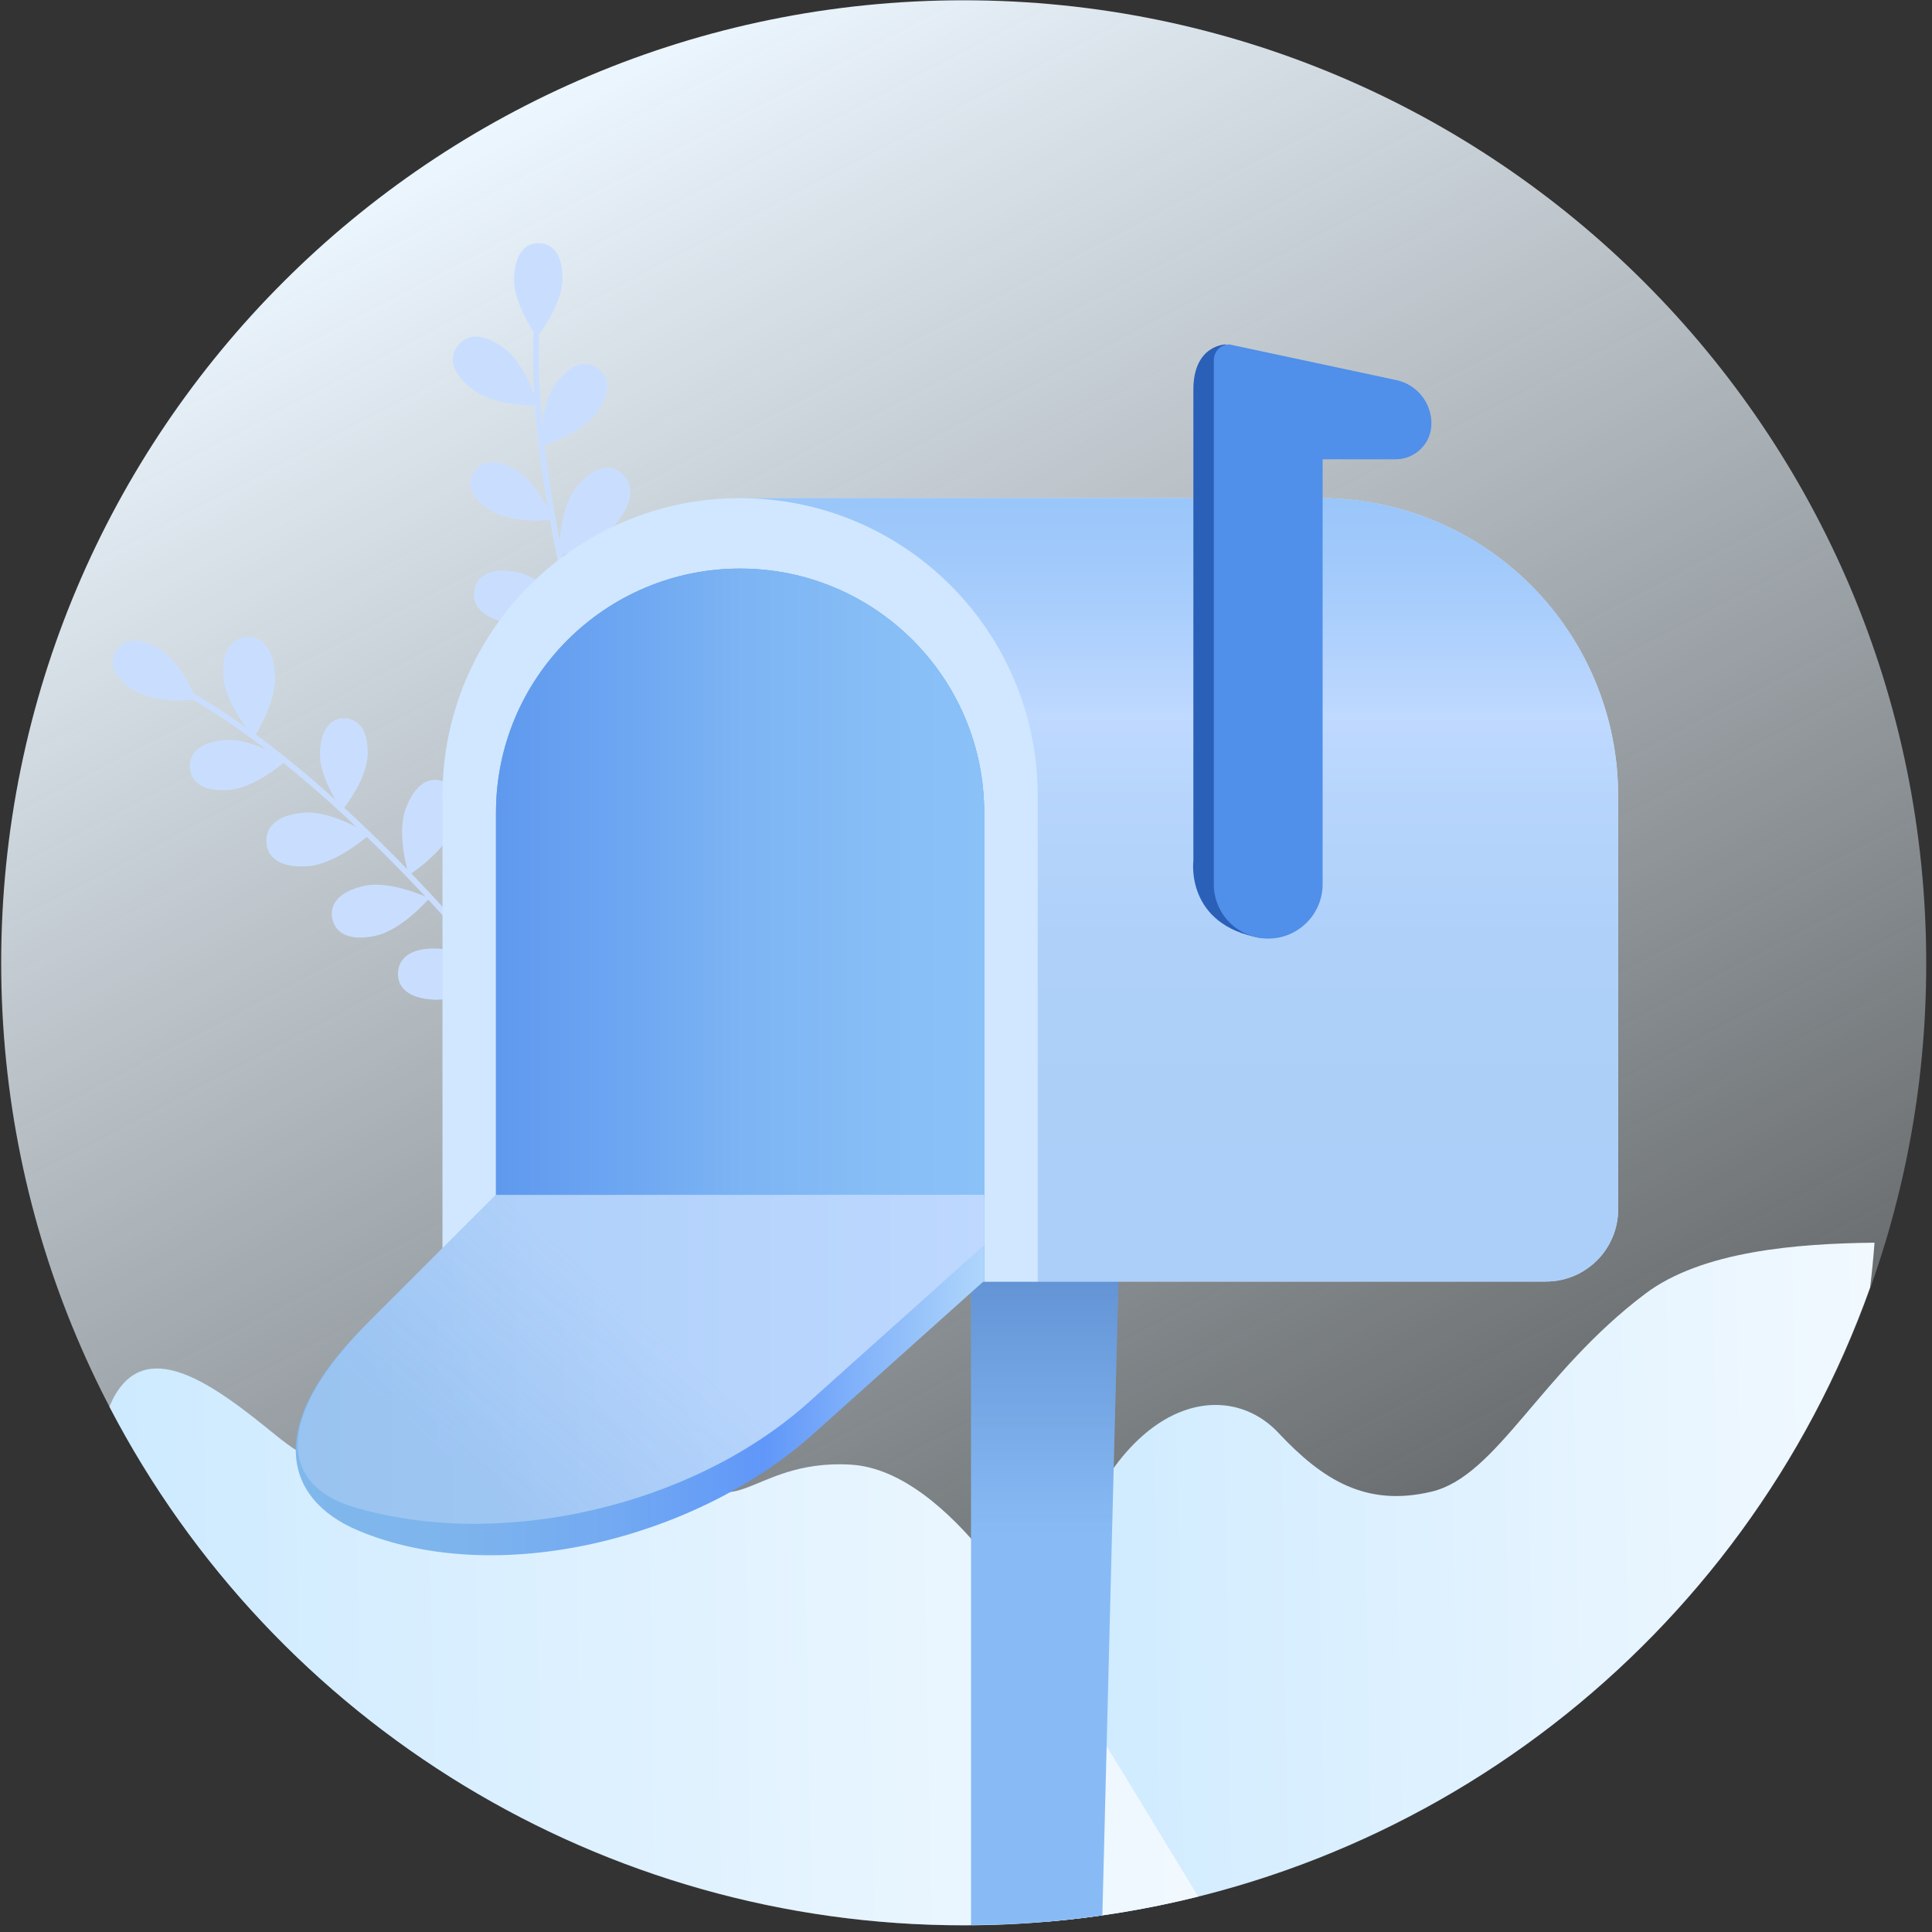 <svg width="200" height="200" viewBox="0 0 200 200" fill="none" xmlns="http://www.w3.org/2000/svg">
<rect x="0" y="0" width="200" height="200" fill="#333333" stroke="none"/>
<path d="M199.401 99.639C199.506 151.326 160.001 194.478 108.506 198.924C105.618 199.179 102.703 199.307 99.762 199.307C44.733 199.307 0.123 154.697 0.123 99.668C0.123 44.639 44.733 0.029 99.762 0.029C154.791 0.029 199.401 44.639 199.401 99.668V99.639Z" fill="url(#paint0_linear_4786_5092)"/>
<path d="M76.411 109.697L76.945 109.43C63.292 82.246 55.01 52.657 55.834 34.036H55.242C54.404 52.708 62.714 82.433 76.411 109.697Z" fill="#C9DEFF"/>
<path d="M53.213 28.881C53.155 31.56 55.596 34.881 55.596 34.881C55.596 34.881 58.166 31.668 58.224 28.982C58.282 26.296 57.177 25.199 55.798 25.17C54.419 25.141 53.264 26.217 53.213 28.881Z" fill="#C9DEFF"/>
<path d="M57.545 39.711C55.899 41.928 55.964 46.209 55.964 46.209C55.964 46.209 60.051 45.04 61.697 42.823C63.343 40.606 63.083 39.018 61.935 38.166C60.787 37.314 59.206 37.451 57.545 39.711Z" fill="#C9DEFF"/>
<path d="M59.559 50.592C57.791 52.968 57.863 57.523 57.863 57.523C57.863 57.523 62.245 56.274 64.014 53.913C65.783 51.552 65.458 49.834 64.267 48.924C63.076 48.014 61.328 48.209 59.559 50.592Z" fill="#C9DEFF"/>
<path d="M62.657 59.928C60.679 61.964 60.181 66.289 60.181 66.289C60.181 66.289 64.513 65.653 66.455 63.617C68.397 61.581 68.368 59.942 67.322 58.924C66.275 57.906 64.628 57.899 62.657 59.928Z" fill="#C9DEFF"/>
<path d="M64.109 69.689C62.665 72.123 63.156 76.448 63.156 76.448C63.156 76.448 67.199 74.838 68.65 72.412C70.102 69.986 69.675 68.39 68.419 67.639C67.163 66.888 65.56 67.256 64.109 69.689Z" fill="#C9DEFF"/>
<path d="M66.542 79.892C65.531 82.541 66.773 86.708 66.773 86.708C66.773 86.708 70.477 84.426 71.488 81.783C72.499 79.141 71.798 77.646 70.433 77.126C69.069 76.606 67.553 77.256 66.542 79.892Z" fill="#C9DEFF"/>
<path d="M70.527 89.921C69.516 92.563 70.758 96.737 70.758 96.737C70.758 96.737 74.469 94.455 75.48 91.805C76.491 89.155 75.791 87.675 74.419 87.155C73.047 86.635 71.538 87.271 70.527 89.921Z" fill="#C9DEFF"/>
<path d="M49.004 40.368C51.307 42.087 55.726 42.014 55.726 42.014C55.726 42.014 54.513 37.769 52.203 36.058C49.892 34.347 48.253 34.614 47.365 35.812C46.477 37.011 46.694 38.657 49.004 40.368Z" fill="#C9DEFF"/>
<path d="M50.961 52.939C53.235 54.282 57.257 53.791 57.257 53.791C57.257 53.791 55.74 50.036 53.473 48.693C51.206 47.35 49.726 47.762 49.033 48.939C48.34 50.115 48.693 51.596 50.961 52.939Z" fill="#C9DEFF"/>
<path d="M52.483 64.477C55.27 65.069 59.234 63.184 59.234 63.184C59.234 63.184 56.389 59.848 53.595 59.249C50.801 58.65 49.429 59.588 49.119 61.025C48.808 62.462 49.689 63.877 52.483 64.477Z" fill="#C9DEFF"/>
<path d="M54.925 73.227C57.719 73.82 61.683 71.935 61.683 71.935C61.683 71.935 58.795 68.599 56.044 68C53.293 67.401 51.87 68.332 51.567 69.776C51.264 71.22 52.13 72.628 54.925 73.227Z" fill="#C9DEFF"/>
<path d="M58.043 82.397C60.787 83.199 64.88 81.617 64.88 81.617C64.88 81.617 62.288 78.072 59.545 77.285C56.801 76.498 55.364 77.285 54.953 78.729C54.541 80.173 55.306 81.588 58.043 82.397Z" fill="#C9DEFF"/>
<path d="M61.466 91.95C64.21 92.751 68.303 91.162 68.303 91.162C68.303 91.162 65.704 87.625 62.968 86.83C60.231 86.036 58.787 86.83 58.376 88.274C57.964 89.718 58.729 91.148 61.466 91.95Z" fill="#C9DEFF"/>
<path d="M65.566 101.603C68.31 102.404 72.404 100.816 72.404 100.816C72.404 100.816 69.805 97.278 67.068 96.484C64.332 95.689 62.888 96.484 62.476 97.928C62.065 99.372 62.816 100.801 65.566 101.603Z" fill="#C9DEFF"/>
<path d="M72.527 129.884L72.014 130.195C56.317 104.159 35.66 81.379 19.494 72.159L19.783 71.639C36.036 80.91 56.751 103.769 72.527 129.884Z" fill="#C9DEFF"/>
<path d="M16.52 67.199C18.816 68.585 20.325 72.419 20.325 72.419C20.325 72.419 16.231 72.881 13.935 71.502C11.639 70.123 11.285 68.614 12 67.415C12.715 66.217 14.217 65.82 16.52 67.199Z" fill="#C9DEFF"/>
<path d="M23.321 76.606C26.087 76.397 29.646 78.722 29.646 78.722C29.646 78.722 26.476 81.56 23.718 81.769C20.96 81.978 19.762 80.91 19.653 79.487C19.545 78.065 20.563 76.823 23.321 76.606Z" fill="#C9DEFF"/>
<path d="M31.487 84.13C34.44 83.906 38.26 86.39 38.26 86.39C38.26 86.39 34.866 89.43 31.913 89.661C28.96 89.892 27.668 88.737 27.581 87.213C27.494 85.689 28.534 84.361 31.487 84.13Z" fill="#C9DEFF"/>
<path d="M37.74 91.697C40.512 91.112 44.44 92.989 44.44 92.989C44.44 92.989 41.61 96.296 38.837 96.881C36.065 97.466 34.707 96.541 34.404 95.112C34.101 93.682 34.967 92.318 37.74 91.697Z" fill="#C9DEFF"/>
<path d="M45.227 98.195C48.057 98.26 51.451 100.989 51.451 100.989C51.451 100.989 47.935 103.552 45.104 103.487C42.274 103.422 41.162 102.209 41.198 100.751C41.234 99.292 42.397 98.094 45.227 98.195Z" fill="#C9DEFF"/>
<path d="M52.563 105.653C55.343 106.209 58.209 109.48 58.209 109.48C58.209 109.48 54.303 111.401 51.53 110.845C48.758 110.289 47.862 108.91 48.151 107.473C48.44 106.036 49.819 105.097 52.563 105.653Z" fill="#C9DEFF"/>
<path d="M58.924 114.368C61.696 114.924 64.57 118.202 64.57 118.202C64.57 118.202 60.664 120.123 57.884 119.567C55.104 119.011 54.223 117.625 54.505 116.195C54.787 114.765 56.144 113.819 58.924 114.368Z" fill="#C9DEFF"/>
<path d="M28.469 69.754C28.686 72.643 26.303 76.318 26.303 76.318C26.303 76.318 23.357 73.025 23.14 70.166C22.924 67.307 24.029 66.05 25.509 65.942C26.989 65.834 28.245 66.888 28.469 69.754Z" fill="#C9DEFF"/>
<path d="M38.058 78.108C37.986 80.744 35.43 83.885 35.43 83.885C35.43 83.885 33.054 80.606 33.127 77.971C33.199 75.336 34.34 74.303 35.697 74.361C37.054 74.419 38.13 75.473 38.058 78.108Z" fill="#C9DEFF"/>
<path d="M47.011 85.538C46.029 88.224 42.318 90.592 42.318 90.592C42.318 90.592 41.011 86.404 42 83.726C42.989 81.047 44.498 80.376 45.884 80.881C47.271 81.386 47.993 82.859 47.011 85.538Z" fill="#C9DEFF"/>
<path d="M53.112 92.274C52.13 94.953 48.419 97.329 48.419 97.329C48.419 97.329 47.112 93.141 48.102 90.462C49.091 87.783 50.6 87.112 51.986 87.617C53.372 88.123 54.094 89.588 53.112 92.274Z" fill="#C9DEFF"/>
<path d="M59.205 99.805C58.418 102.549 54.873 105.162 54.873 105.162C54.873 105.162 53.292 101.083 54.079 98.339C54.866 95.596 56.317 94.816 57.761 95.22C59.205 95.625 59.992 97.054 59.205 99.805Z" fill="#C9DEFF"/>
<path d="M65.473 107.791C64.686 110.534 61.141 113.148 61.141 113.148C61.141 113.148 59.531 109.069 60.311 106.325C61.091 103.581 62.564 102.801 63.979 103.206C65.394 103.61 66.253 105.04 65.473 107.791Z" fill="#C9DEFF"/>
<path d="M71.48 116.404C70.7 119.148 67.148 121.762 67.148 121.762C67.148 121.762 65.538 117.682 66.318 114.939C67.097 112.195 68.563 111.415 69.986 111.819C71.408 112.224 72.238 113.653 71.48 116.404Z" fill="#C9DEFF"/>
<path d="M194.05 128.643C193.935 130.193 193.783 131.733 193.595 133.264C180.529 169.919 147.275 195.579 108.505 198.924C107.617 192.354 106.671 181.227 108.361 170.563C108.766 167.939 109.36 165.348 110.137 162.809C115.812 144.578 126.895 142.527 132.332 148.318C136.917 153.206 141.4 156.022 148.18 154.419C154.96 152.816 159.415 142.144 170.325 133.921C176.173 129.516 185.971 128.729 194.05 128.643Z" fill="url(#paint1_linear_4786_5092)"/>
<path d="M124.036 196.332C118.936 197.607 113.742 198.474 108.505 198.924C105.617 199.179 102.702 199.307 99.761 199.307C62.574 199.315 28.477 178.614 11.328 145.617C14.678 137.516 22.426 143.588 28.592 148.607C35.09 153.892 37.256 151.704 47.104 144.751C56.953 137.798 64.606 141.581 70.166 150.375C75.725 159.17 77.242 151.004 88.043 151.617C98.642 152.209 108.014 169.906 108.361 170.563L124.036 196.332Z" fill="url(#paint2_linear_4786_5092)"/>
<path d="M115.855 129.625L115.776 132.664L114.115 198.282C109.611 198.925 105.069 199.258 100.52 199.278V129.711H101.884H107.422L115.855 129.625Z" fill="#88BBF5"/>
<path d="M115.855 129.625L115.776 132.664L114.115 198.282C109.611 198.925 105.069 199.258 100.52 199.278V129.711H101.884H107.422L115.855 129.625Z" fill="url(#paint3_linear_4786_5092)"/>
<path d="M76.613 51.567H136.7C144.871 51.565 152.709 54.81 158.487 60.588C164.265 66.367 167.511 74.204 167.509 82.376V125.191C167.509 129.319 164.163 132.664 160.036 132.664H76.613V51.567Z" fill="url(#paint4_linear_4786_5092)"/>
<path d="M76.613 51.567H136.7C144.871 51.565 152.709 54.81 158.487 60.588C164.265 66.367 167.511 74.204 167.509 82.376V125.191C167.509 129.319 164.163 132.664 160.036 132.664H76.613V51.567Z" fill="url(#paint5_linear_4786_5092)"/>
<path d="M107.422 82.376V132.664H45.805V82.376C45.805 65.36 59.598 51.567 76.613 51.567C93.629 51.567 107.422 65.36 107.422 82.376Z" fill="#D0E7FF"/>
<path d="M101.884 84.13V132.664H51.343V84.13C51.343 70.173 62.657 58.859 76.614 58.859C90.57 58.859 101.884 70.173 101.884 84.13Z" fill="#669CE9"/>
<path d="M101.884 84.13V132.664H51.343V84.13C51.343 70.173 62.657 58.859 76.614 58.859C90.57 58.859 101.884 70.173 101.884 84.13Z" fill="url(#paint6_linear_4786_5092)"/>
<path d="M126.91 35.653C126.91 35.653 123.502 35.653 123.538 40.412V89.119C123.538 89.119 122.672 95.747 130.513 97.105L127.184 62.816L126.91 35.653Z" fill="#2A60B7"/>
<path d="M148.18 43.848C148.18 45.89 146.525 47.545 144.484 47.545H136.917V91.531C136.917 94.641 134.395 97.162 131.285 97.162C128.175 97.162 125.653 94.641 125.653 91.531V37.264C125.653 36.374 126.374 35.653 127.263 35.653L144.592 39.357C146.693 39.828 148.185 41.695 148.18 43.848Z" fill="#508FEA"/>
<path d="M101.885 124.051V132.585L83.993 148.614C71.841 159.372 51.35 164.448 37.062 158.433C29.119 155.083 27.675 147.35 37.553 137.495L51.712 127.054L101.885 124.051Z" fill="url(#paint7_linear_4786_5092)"/>
<path d="M101.884 123.682V128.881L83.588 145.278C71.567 155.964 51.769 160.505 36.657 156.022C29.097 153.791 28.375 147.004 37.545 137.48C37.747 137.271 37.949 137.054 38.166 136.845L51.306 123.697L101.884 123.682Z" fill="url(#paint8_linear_4786_5092)"/>
<path opacity="0.4" d="M101.884 123.682V128.881L83.588 145.278C71.567 155.964 51.769 160.505 36.657 156.022C29.097 153.791 28.375 147.004 37.545 137.48C37.747 137.271 37.949 137.054 38.166 136.845L51.306 123.697L101.884 123.682Z" fill="url(#paint9_linear_4786_5092)"/>
<defs>
<linearGradient id="paint0_linear_4786_5092" x1="53.069" y1="10.78" x2="144.845" y2="185.495" gradientUnits="userSpaceOnUse">
<stop stop-color="#EDF7FF"/>
<stop offset="1" stop-color="#EAF7FF" stop-opacity="0.2"/>
</linearGradient>
<linearGradient id="paint1_linear_4786_5092" x1="106.288" y1="164.282" x2="200.857" y2="162.68" gradientUnits="userSpaceOnUse">
<stop stop-color="#CDEAFF"/>
<stop offset="1" stop-color="#F4FAFF"/>
</linearGradient>
<linearGradient id="paint2_linear_4786_5092" x1="10.743" y1="170.511" x2="131.512" y2="168.468" gradientUnits="userSpaceOnUse">
<stop stop-color="#CDEAFF"/>
<stop offset="1" stop-color="#F4FAFF"/>
</linearGradient>
<linearGradient id="paint3_linear_4786_5092" x1="108.187" y1="125.567" x2="108.187" y2="158.621" gradientUnits="userSpaceOnUse">
<stop stop-color="#133E8F" stop-opacity="0.4"/>
<stop offset="1" stop-color="#133E8F" stop-opacity="0"/>
</linearGradient>
<linearGradient id="paint4_linear_4786_5092" x1="76.613" y1="92.115" x2="167.509" y2="92.115" gradientUnits="userSpaceOnUse">
<stop stop-color="#C0DCFF"/>
<stop offset="1" stop-color="#D2E5FF"/>
</linearGradient>
<linearGradient id="paint5_linear_4786_5092" x1="122.065" y1="38.022" x2="122.065" y2="121.986" gradientUnits="userSpaceOnUse">
<stop stop-color="#93C2F8"/>
<stop offset="0.13" stop-color="#97C4F9"/>
<stop offset="0.26" stop-color="#A3CBFB"/>
<stop offset="0.39" stop-color="#B8D5FE"/>
<stop offset="0.43" stop-color="#BFD9FF"/>
<stop offset="0.53" stop-color="#B7D5FC"/>
<stop offset="0.72" stop-color="#AED0F9"/>
<stop offset="1" stop-color="#ABCFF8"/>
</linearGradient>
<linearGradient id="paint6_linear_4786_5092" x1="51.35" y1="95.762" x2="101.884" y2="95.762" gradientUnits="userSpaceOnUse">
<stop stop-color="#5F99EE"/>
<stop offset="0.239" stop-color="#6CA5F1"/>
<stop offset="0.521" stop-color="#7DB5F4"/>
<stop offset="0.796" stop-color="#87BEF6"/>
<stop offset="1" stop-color="#8AC1F7"/>
</linearGradient>
<linearGradient id="paint7_linear_4786_5092" x1="30.643" y1="142.527" x2="101.885" y2="142.527" gradientUnits="userSpaceOnUse">
<stop stop-color="#80B8EC"/>
<stop offset="0.24" stop-color="#7DB4ED"/>
<stop offset="0.47" stop-color="#72A9F2"/>
<stop offset="0.68" stop-color="#6097F9"/>
<stop offset="1" stop-color="#AFD6FB"/>
</linearGradient>
<linearGradient id="paint8_linear_4786_5092" x1="30.83" y1="140.708" x2="101.884" y2="140.708" gradientUnits="userSpaceOnUse">
<stop stop-color="#A8CDF7"/>
<stop offset="1" stop-color="#BED8FF"/>
</linearGradient>
<linearGradient id="paint9_linear_4786_5092" x1="41.328" y1="146.351" x2="57.327" y2="128.258" gradientUnits="userSpaceOnUse">
<stop stop-color="#4A8FD1" stop-opacity="0.4"/>
<stop offset="1" stop-color="#4A8FD1" stop-opacity="0"/>
</linearGradient>
</defs>
</svg>
